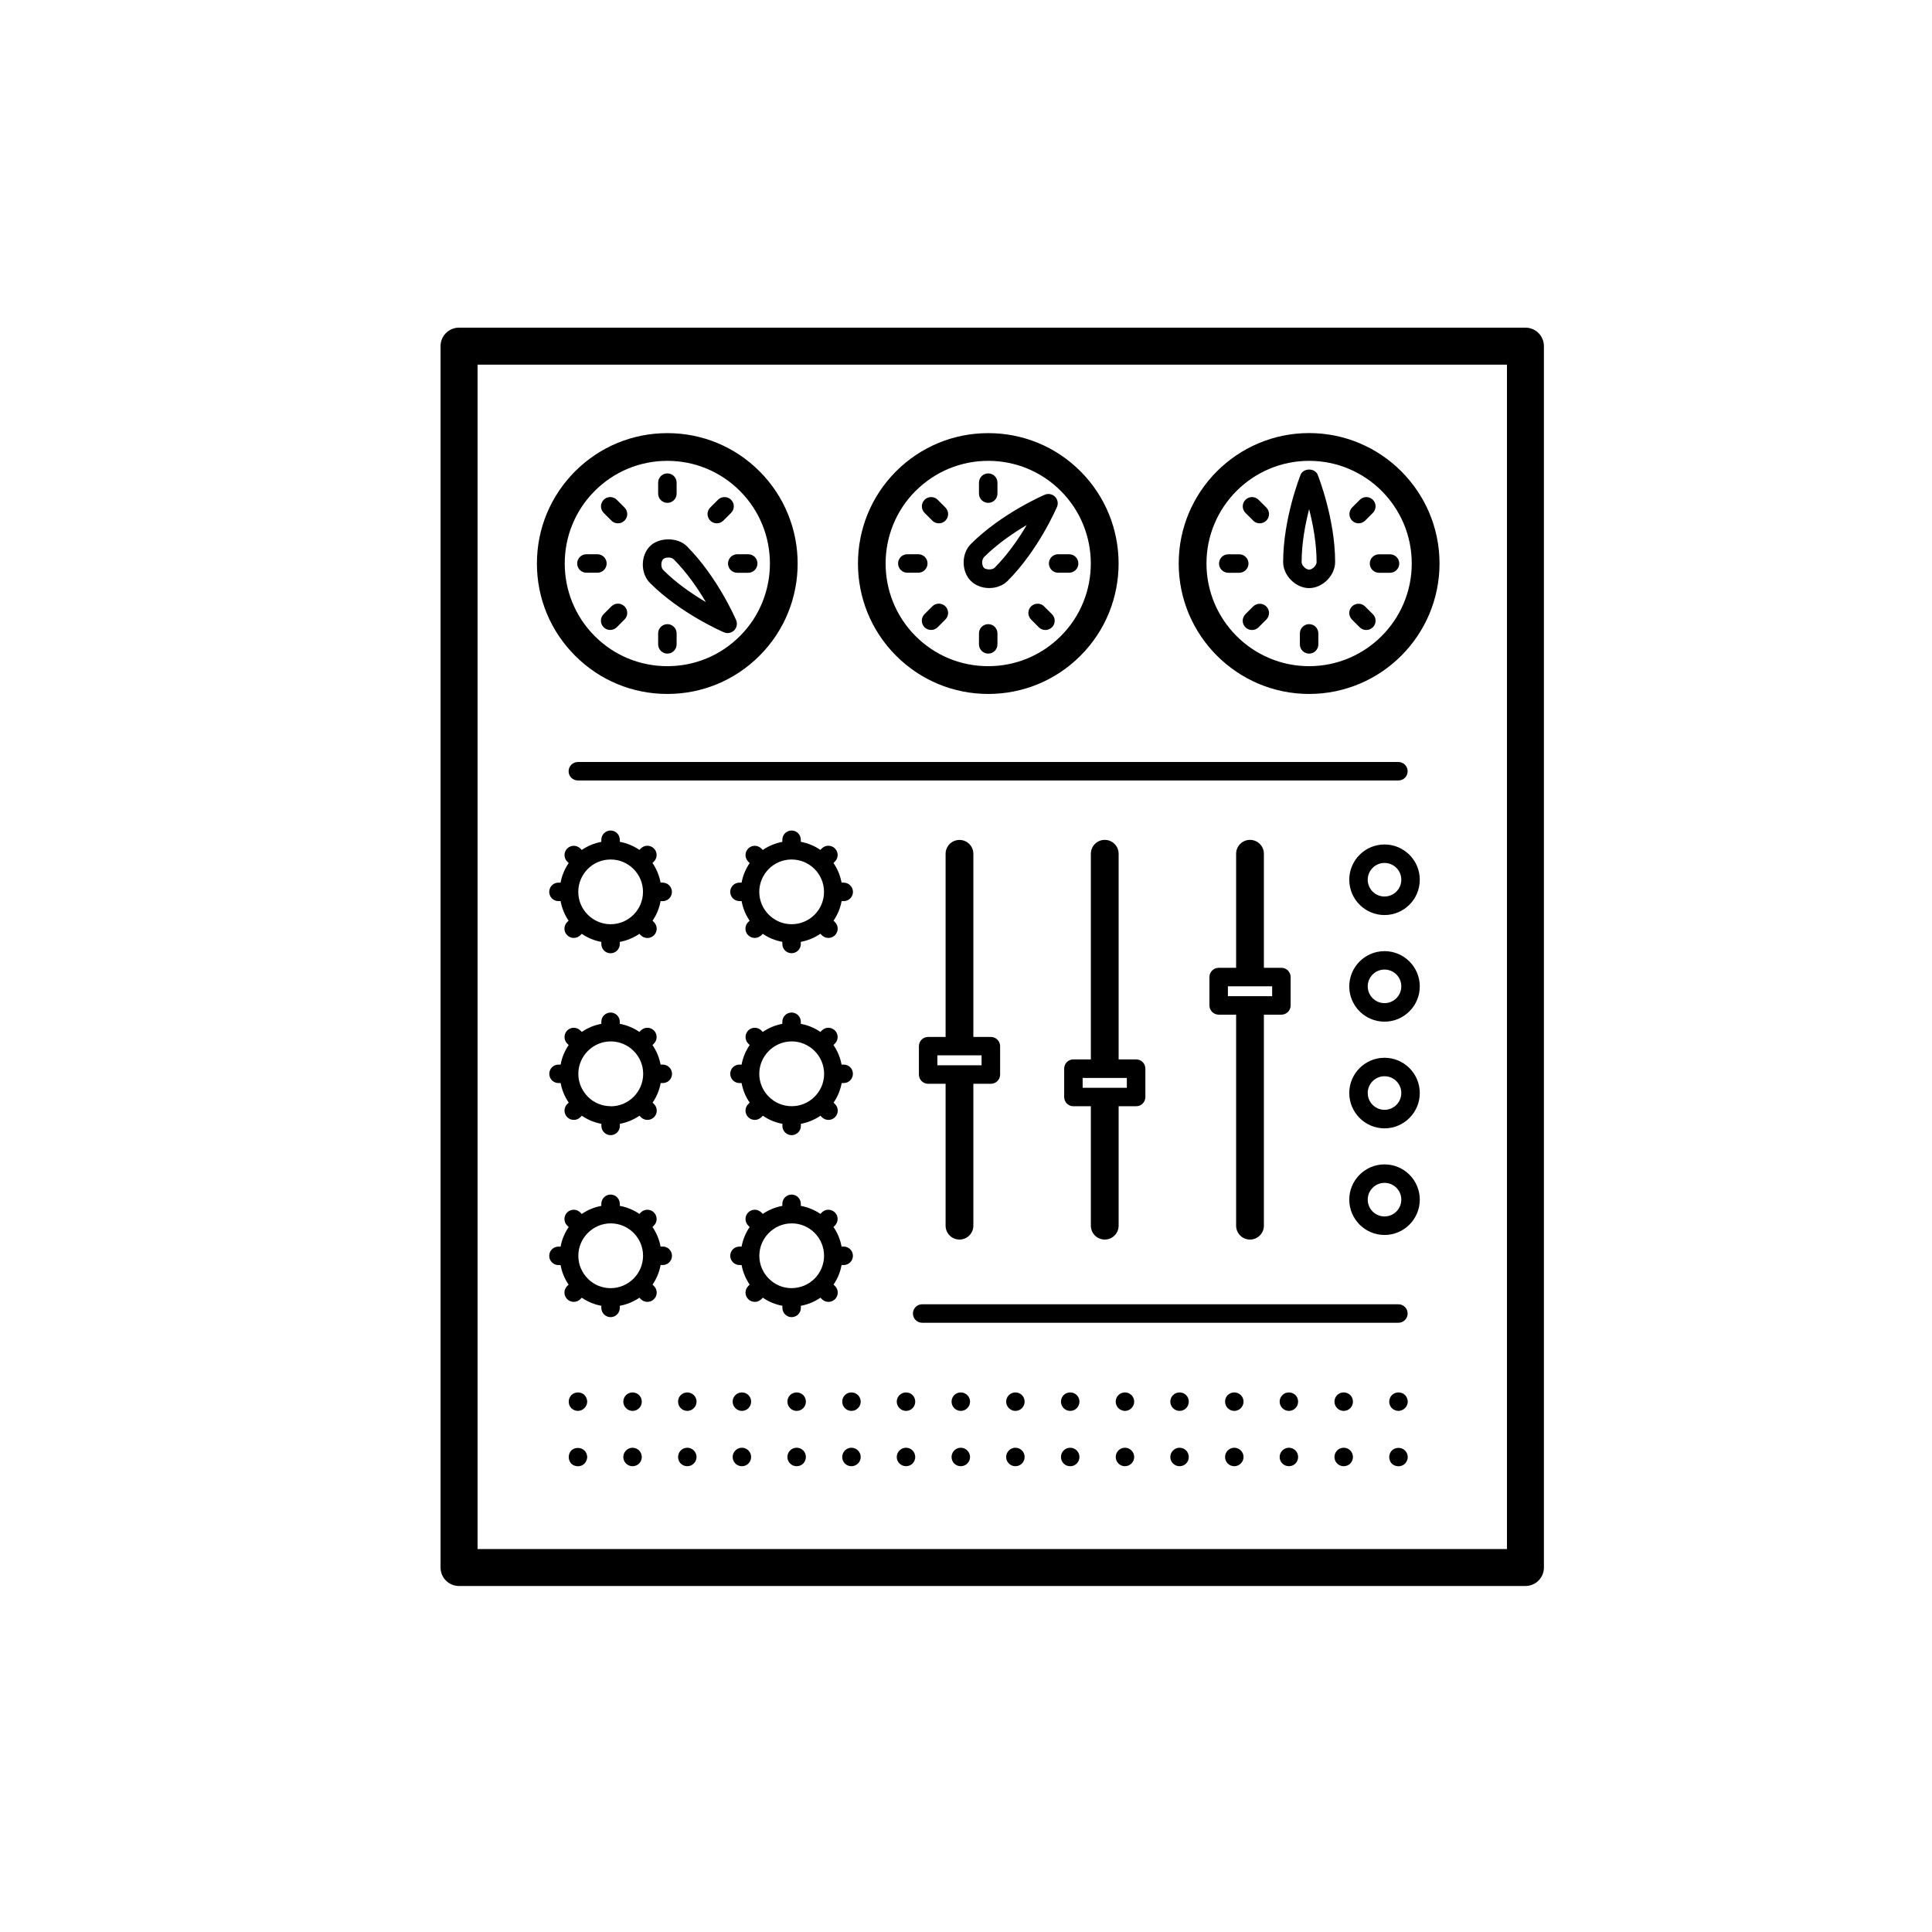<?xml version="1.0" encoding="utf-8"?>
<!-- Generated by IcoMoon.io -->
<!DOCTYPE svg PUBLIC "-//W3C//DTD SVG 1.1//EN" "http://www.w3.org/Graphics/SVG/1.1/DTD/svg11.dtd">
<svg version="1.1" xmlns="http://www.w3.org/2000/svg" xmlns:xlink="http://www.w3.org/1999/xlink" width="32" height="32" viewBox="0 0 32 32">
<g>
</g>
	<path d="M25.266 5.427h-17.663c-0.17 0-0.306 0.137-0.306 0.306v20.23c0 0.17 0.137 0.306 0.306 0.306h17.663c0.17 0 0.306-0.137 0.306-0.306v-20.23c0-0.17-0.137-0.306-0.306-0.306zM24.96 25.657h-17.050v-19.617h17.050v19.617zM21.683 11.494c1.191 0 2.16-0.969 2.16-2.161 0-1.191-0.969-2.16-2.16-2.16-1.191 0-2.16 0.969-2.16 2.16 0 1.191 0.969 2.161 2.16 2.161zM21.683 7.633c0.938 0 1.7 0.762 1.7 1.7s-0.763 1.701-1.7 1.701-1.7-0.763-1.7-1.701 0.763-1.7 1.7-1.7zM21.683 9.741c0.222 0 0.431-0.209 0.431-0.431 0-0.715-0.277-1.415-0.288-1.445-0.047-0.117-0.238-0.117-0.285 0-0.011 0.030-0.288 0.729-0.288 1.445-0.001 0.222 0.209 0.431 0.43 0.431zM21.683 8.433c0.063 0.246 0.124 0.563 0.124 0.878 0 0.054-0.070 0.124-0.124 0.124s-0.124-0.070-0.124-0.124c0-0.314 0.061-0.631 0.124-0.878zM22.688 9.334c0 0.084 0.069 0.153 0.153 0.153h0.182c0.085 0 0.153-0.069 0.153-0.153 0-0.085-0.069-0.153-0.153-0.153h-0.182c-0.084 0-0.153 0.068-0.153 0.153zM20.679 9.334c0-0.085-0.069-0.153-0.153-0.153h-0.182c-0.085 0-0.153 0.068-0.153 0.153 0 0.084 0.069 0.153 0.153 0.153h0.182c0.084-0 0.153-0.069 0.153-0.153zM22.61 10.045c-0.060-0.060-0.157-0.060-0.217 0-0.060 0.060-0.060 0.157 0 0.217l0.128 0.128c0.030 0.030 0.069 0.045 0.109 0.045 0.039 0 0.078-0.015 0.109-0.045 0.060-0.060 0.060-0.157 0-0.217l-0.129-0.128zM20.756 8.623c0.030 0.030 0.070 0.045 0.109 0.045s0.078-0.015 0.109-0.045c0.060-0.060 0.060-0.157 0-0.217l-0.128-0.128c-0.060-0.060-0.157-0.060-0.217 0-0.060 0.060-0.060 0.157 0 0.217l0.128 0.128zM21.683 10.338c-0.085 0-0.153 0.069-0.153 0.153v0.182c0 0.085 0.069 0.153 0.153 0.153s0.153-0.068 0.153-0.153v-0.182c0-0.084-0.068-0.153-0.153-0.153zM20.756 10.045l-0.128 0.128c-0.060 0.060-0.060 0.157 0 0.217 0.030 0.030 0.069 0.045 0.109 0.045s0.078-0.015 0.109-0.045l0.128-0.128c0.060-0.060 0.060-0.157 0-0.217-0.060-0.060-0.157-0.060-0.217 0zM22.502 8.668c0.039 0 0.078-0.015 0.109-0.045l0.128-0.128c0.060-0.060 0.060-0.157 0-0.217-0.059-0.060-0.157-0.060-0.216 0l-0.128 0.128c-0.059 0.060-0.059 0.157 0 0.217 0.030 0.030 0.069 0.045 0.108 0.045zM16.368 11.494c0.577 0 1.12-0.225 1.528-0.633 0.842-0.842 0.842-2.212 0-3.055-0.408-0.408-0.951-0.632-1.527-0.632s-1.119 0.225-1.527 0.632c-0.842 0.842-0.842 2.213 0 3.055 0.408 0.408 0.951 0.633 1.527 0.633zM15.166 8.131c0.322-0.321 0.749-0.498 1.202-0.498 0.454 0 0.881 0.177 1.202 0.498 0.663 0.663 0.663 1.742 0 2.405-0.322 0.321-0.748 0.498-1.203 0.498-0.454 0-0.881-0.177-1.202-0.498-0.662-0.663-0.662-1.742 0-2.405zM16.385 9.74c0.118 0 0.23-0.043 0.304-0.118 0.506-0.506 0.805-1.196 0.818-1.226 0.025-0.057 0.012-0.124-0.033-0.169-0.044-0.044-0.111-0.057-0.169-0.033-0.030 0.013-0.72 0.312-1.226 0.818-0.075 0.075-0.118 0.186-0.118 0.304 0 0.119 0.043 0.229 0.118 0.305 0.076 0.076 0.187 0.119 0.305 0.119zM16.297 9.229c0.222-0.222 0.49-0.404 0.709-0.533-0.129 0.219-0.311 0.486-0.533 0.709-0.035 0.035-0.141 0.035-0.176-0-0.017-0.017-0.029-0.052-0.029-0.088 0-0.036 0.012-0.070 0.029-0.087zM17.295 10.044c-0.060-0.060-0.157-0.060-0.217 0-0.060 0.060-0.060 0.157 0 0.217l0.128 0.129c0.030 0.030 0.070 0.045 0.109 0.045s0.078-0.015 0.109-0.045c0.060-0.060 0.060-0.157 0-0.217l-0.129-0.128zM15.441 8.623c0.030 0.030 0.069 0.045 0.109 0.045s0.079-0.015 0.109-0.045c0.060-0.060 0.060-0.157 0-0.217l-0.128-0.128c-0.060-0.060-0.157-0.060-0.217 0-0.060 0.060-0.060 0.157 0 0.217l0.128 0.128zM16.368 10.338c-0.085 0-0.153 0.068-0.153 0.153v0.182c0 0.084 0.069 0.153 0.153 0.153s0.153-0.069 0.153-0.153v-0.182c0-0.085-0.068-0.153-0.153-0.153zM16.368 8.329c0.085 0 0.153-0.069 0.153-0.153v-0.182c0-0.085-0.069-0.153-0.153-0.153h-0c-0.085 0-0.153 0.069-0.153 0.153v0.182c0 0.085 0.069 0.153 0.153 0.153zM15.441 10.044l-0.128 0.128c-0.060 0.060-0.060 0.157 0 0.217 0.030 0.030 0.069 0.045 0.109 0.045 0.039 0 0.078-0.015 0.109-0.045l0.128-0.129c0.060-0.060 0.060-0.157 0-0.217-0.060-0.060-0.157-0.060-0.217 0zM15.363 9.333c0-0.085-0.068-0.153-0.153-0.153h-0.182c-0.084 0-0.153 0.068-0.153 0.153 0 0.084 0.069 0.153 0.153 0.153h0.182c0.085-0 0.153-0.069 0.153-0.153zM17.373 9.333c0 0.084 0.069 0.153 0.153 0.153h0.182c0.084 0 0.153-0.069 0.153-0.153 0-0.085-0.069-0.153-0.153-0.153h-0.182c-0.085 0-0.153 0.068-0.153 0.153zM11.053 11.494c0.577 0 1.119-0.225 1.527-0.633 0.842-0.842 0.842-2.212 0-3.055-0.408-0.408-0.95-0.632-1.527-0.632-0.577 0-1.119 0.225-1.527 0.632-0.408 0.409-0.633 0.951-0.633 1.528 0 0.577 0.225 1.119 0.633 1.527 0.408 0.408 0.95 0.633 1.527 0.633zM9.851 8.131c0.321-0.321 0.749-0.498 1.202-0.498 0.454 0 0.881 0.177 1.202 0.498 0.663 0.663 0.663 1.742 0 2.405-0.321 0.321-0.749 0.498-1.202 0.498-0.454 0-0.881-0.177-1.202-0.498-0.663-0.663-0.663-1.742-0-2.405zM11.991 10.473c0.019 0.008 0.040 0.013 0.060 0.013 0.040 0 0.079-0.016 0.109-0.045 0.044-0.044 0.057-0.112 0.033-0.169-0.013-0.030-0.312-0.72-0.818-1.226-0.15-0.15-0.458-0.15-0.609 0-0.075 0.075-0.119 0.186-0.119 0.305 0 0.118 0.043 0.229 0.119 0.305 0.505 0.505 1.196 0.805 1.225 0.817zM10.982 9.263c0.018-0.018 0.052-0.029 0.088-0.029s0.070 0.011 0.088 0.029c0.222 0.222 0.404 0.49 0.533 0.709-0.218-0.129-0.486-0.31-0.708-0.533-0.018-0.018-0.029-0.052-0.029-0.088 0-0.036 0.011-0.071 0.029-0.088zM10.126 10.044l-0.128 0.128c-0.060 0.060-0.060 0.157 0 0.217 0.030 0.030 0.069 0.045 0.109 0.045s0.078-0.015 0.109-0.045l0.128-0.129c0.060-0.060 0.060-0.157 0-0.217-0.060-0.060-0.157-0.060-0.217 0zM11.872 8.668c0.039 0 0.078-0.015 0.109-0.045l0.128-0.128c0.060-0.060 0.060-0.157 0-0.217-0.060-0.060-0.157-0.060-0.217 0l-0.128 0.128c-0.060 0.060-0.060 0.157 0 0.217 0.030 0.030 0.069 0.045 0.108 0.045zM10.048 9.333c0-0.084-0.069-0.153-0.153-0.153h-0.182c-0.085 0-0.153 0.069-0.153 0.153 0 0.085 0.069 0.153 0.153 0.153h0.182c0.085-0 0.153-0.068 0.153-0.153zM12.058 9.334c0 0.084 0.069 0.153 0.153 0.153h0.182c0.085-0 0.153-0.069 0.153-0.154 0-0.084-0.069-0.153-0.153-0.153h-0.182c-0.084 0-0.153 0.069-0.153 0.154zM10.126 8.623c0.030 0.030 0.069 0.045 0.109 0.045s0.078-0.015 0.109-0.045c0.060-0.060 0.060-0.157 0-0.217l-0.128-0.128c-0.060-0.060-0.157-0.060-0.217 0-0.060 0.060-0.060 0.157 0 0.217l0.128 0.128zM11.054 8.329c0.085 0 0.153-0.069 0.153-0.153v-0.182c0-0.085-0.069-0.153-0.153-0.153s-0.153 0.068-0.153 0.153v0.182c0 0.084 0.069 0.153 0.153 0.153zM11.054 10.338c-0.085 0-0.153 0.069-0.153 0.153v0.182c0 0.084 0.069 0.153 0.153 0.153s0.153-0.069 0.153-0.153v-0.182c-0-0.085-0.069-0.153-0.153-0.153zM20.704 20.531c0.127 0 0.23-0.103 0.23-0.23v-3.495h0.29c0.085 0 0.153-0.069 0.153-0.153v-0.47c0-0.085-0.068-0.153-0.153-0.153h-0.29v-1.889c0-0.127-0.103-0.23-0.23-0.23s-0.23 0.103-0.23 0.23v1.889h-0.289c-0.085 0-0.153 0.069-0.153 0.153v0.47c0 0.084 0.069 0.153 0.153 0.153h0.289v3.495c0 0.127 0.103 0.23 0.23 0.23zM20.338 16.336h0.733v0.164h-0.733v-0.164zM18.298 20.531c0.127 0 0.23-0.103 0.23-0.23l-0-1.978h0.29c0.085 0 0.153-0.068 0.153-0.153v-0.47c0-0.085-0.068-0.153-0.153-0.153h-0.29v-3.406c0-0.127-0.103-0.23-0.23-0.23s-0.23 0.103-0.23 0.23v3.406h-0.289c-0.085 0-0.153 0.068-0.153 0.153v0.47c0 0.085 0.068 0.153 0.153 0.153h0.289v1.978c0 0.127 0.103 0.23 0.23 0.23zM17.932 17.854h0.732v0.163h-0.732v-0.163zM15.892 20.531c0.127 0 0.23-0.103 0.23-0.23v-2.35h0.29c0.085 0 0.153-0.069 0.153-0.153l0-0.47c0-0.085-0.069-0.153-0.153-0.153h-0.29v-3.033c0-0.127-0.103-0.23-0.23-0.23s-0.23 0.103-0.23 0.23v3.033h-0.289c-0.085 0-0.153 0.069-0.153 0.153v0.47c0 0.084 0.068 0.153 0.153 0.153h0.289v2.35c-0 0.127 0.103 0.23 0.23 0.23zM15.526 17.48h0.732v0.164h-0.732v-0.164zM13.974 14.618h-0.035c-0.022-0.118-0.068-0.228-0.134-0.324l0.024-0.024c0.060-0.060 0.060-0.157 0-0.217s-0.157-0.060-0.217 0l-0.024 0.024c-0.096-0.066-0.205-0.112-0.324-0.134l0-0.034c0-0.085-0.068-0.153-0.153-0.153-0.084 0-0.153 0.069-0.153 0.153v0.035c-0.118 0.022-0.228 0.068-0.324 0.134l-0.024-0.024c-0.060-0.060-0.157-0.060-0.217 0s-0.060 0.157 0 0.217l0.024 0.024c-0.066 0.096-0.112 0.205-0.134 0.324h-0.035c-0.085 0-0.153 0.069-0.153 0.153 0 0.085 0.069 0.153 0.153 0.153h0.035c0.022 0.118 0.067 0.228 0.133 0.324l-0.024 0.024c-0.060 0.060-0.060 0.157 0 0.217 0.030 0.030 0.069 0.045 0.109 0.045 0.039 0 0.078-0.015 0.109-0.044l0.024-0.024c0.096 0.066 0.205 0.111 0.324 0.133v0.035c0 0.085 0.069 0.153 0.153 0.153 0.085 0 0.153-0.068 0.153-0.153v-0.035c0.119-0.022 0.228-0.068 0.324-0.134l0.024 0.024c0.030 0.030 0.070 0.045 0.109 0.045 0.040 0 0.078-0.015 0.109-0.045 0.060-0.060 0.060-0.157 0-0.217l-0.024-0.024c0.066-0.096 0.112-0.205 0.134-0.324h0.035c0.085 0 0.153-0.068 0.153-0.153-0.001-0.084-0.070-0.153-0.155-0.153zM13.112 15.308c-0.147 0-0.281-0.060-0.378-0.157 0 0-0-0-0-0.001s-0-0-0.001-0c-0.097-0.097-0.157-0.231-0.157-0.378 0-0.147 0.060-0.281 0.156-0.378 0-0 0.001-0 0.001-0.001s0-0.001 0.001-0.001c0.097-0.097 0.23-0.156 0.378-0.156s0.281 0.060 0.378 0.156c0 0 0 0.001 0.001 0.001s0.001 0 0.001 0.001c0.097 0.097 0.156 0.23 0.156 0.378 0.001 0.296-0.24 0.536-0.536 0.536zM10.976 14.618h-0.035c-0.022-0.118-0.068-0.228-0.134-0.324l0.024-0.024c0.060-0.060 0.060-0.157 0-0.217s-0.157-0.060-0.217 0l-0.024 0.024c-0.096-0.066-0.205-0.112-0.324-0.134v-0.034c0-0.085-0.069-0.153-0.153-0.153s-0.153 0.069-0.153 0.153v0.035c-0.119 0.022-0.228 0.068-0.324 0.134l-0.024-0.024c-0.060-0.060-0.157-0.060-0.217 0s-0.060 0.157 0 0.217l0.024 0.024c-0.066 0.096-0.112 0.205-0.134 0.324h-0.035c-0.085 0-0.153 0.069-0.153 0.153 0 0.085 0.068 0.153 0.153 0.153h0.035c0.022 0.118 0.067 0.228 0.133 0.324l-0.024 0.024c-0.060 0.060-0.060 0.157 0 0.217 0.030 0.030 0.069 0.045 0.109 0.045s0.078-0.015 0.109-0.044l0.024-0.024c0.096 0.066 0.205 0.112 0.324 0.134v0.035c0 0.085 0.069 0.153 0.153 0.153s0.153-0.068 0.153-0.153v-0.035c0.118-0.022 0.228-0.068 0.324-0.134l0.024 0.024c0.030 0.030 0.069 0.045 0.109 0.045s0.078-0.015 0.109-0.045c0.060-0.060 0.060-0.157 0-0.217l-0.024-0.024c0.066-0.096 0.112-0.205 0.133-0.324h0.035c0.085 0 0.153-0.068 0.153-0.153 0-0.085-0.069-0.154-0.153-0.154zM10.114 15.308c-0.147 0-0.281-0.060-0.378-0.157 0 0-0-0-0-0-0-0-0.001-0-0.001-0.001-0.097-0.097-0.157-0.231-0.157-0.378 0-0.147 0.060-0.281 0.156-0.378 0-0 0.001-0 0.001-0.001s0-0.001 0.001-0.001c0.097-0.097 0.23-0.156 0.378-0.156s0.281 0.060 0.378 0.156c0 0 0 0.001 0.001 0.001s0.001 0 0.001 0.001c0.096 0.097 0.156 0.23 0.156 0.378v0c0 0 0 0 0 0 0 0.296-0.24 0.536-0.536 0.536zM13.974 17.939c0.085 0 0.153-0.069 0.153-0.153 0-0.085-0.068-0.153-0.153-0.153h-0.035c-0.022-0.119-0.068-0.228-0.134-0.324l0.024-0.024c0.060-0.060 0.060-0.157 0-0.217s-0.157-0.060-0.217 0l-0.024 0.024c-0.096-0.066-0.205-0.112-0.324-0.134v-0.034c0-0.085-0.068-0.153-0.153-0.153-0.084 0-0.153 0.068-0.153 0.153v0.034c-0.118 0.022-0.228 0.068-0.324 0.134l-0.024-0.024c-0.060-0.060-0.157-0.060-0.217 0-0.059 0.060-0.059 0.157 0 0.217l0.024 0.024c-0.066 0.096-0.112 0.205-0.134 0.324h-0.035c-0.085 0-0.153 0.068-0.153 0.153 0 0.084 0.069 0.153 0.153 0.153h0.035c0.022 0.118 0.068 0.228 0.134 0.324l-0.024 0.024c-0.060 0.060-0.060 0.157 0 0.217 0.030 0.030 0.069 0.045 0.109 0.045 0.039 0 0.078-0.015 0.109-0.045l0.024-0.024c0.096 0.066 0.205 0.112 0.324 0.134v0.035c0 0.084 0.069 0.153 0.153 0.153 0.085 0 0.153-0.069 0.153-0.153v-0.035c0.118-0.022 0.228-0.068 0.324-0.134l0.024 0.024c0.030 0.030 0.070 0.045 0.109 0.045 0.040 0 0.078-0.015 0.109-0.045 0.060-0.060 0.060-0.157 0-0.217l-0.024-0.024c0.066-0.096 0.112-0.206 0.134-0.324h0.034zM13.112 18.322c-0.147 0-0.281-0.060-0.378-0.157 0-0-0-0-0-0.001s-0-0-0.001-0c-0.097-0.097-0.157-0.231-0.157-0.378s0.060-0.281 0.157-0.378c0-0 0.001-0 0.001-0.001s0-0.001 0.001-0.001c0.097-0.097 0.231-0.157 0.378-0.157s0.281 0.060 0.378 0.157c0 0 0 0.001 0.001 0.001s0.001 0 0.001 0.001c0.097 0.097 0.157 0.231 0.157 0.378 0 0.296-0.241 0.536-0.536 0.536zM10.976 17.633h-0.035c-0.022-0.119-0.068-0.228-0.134-0.324l0.024-0.024c0.060-0.060 0.060-0.157 0-0.217s-0.157-0.060-0.217 0l-0.024 0.024c-0.096-0.066-0.205-0.112-0.324-0.134v-0.034c0-0.085-0.069-0.153-0.153-0.153s-0.153 0.068-0.153 0.153v0.034c-0.119 0.022-0.228 0.068-0.324 0.134l-0.024-0.024c-0.060-0.060-0.157-0.060-0.217 0s-0.060 0.157 0 0.217l0.024 0.024c-0.066 0.096-0.112 0.205-0.133 0.324h-0.035c-0.085 0-0.153 0.068-0.153 0.153 0 0.084 0.068 0.153 0.153 0.153h0.035c0.022 0.118 0.068 0.228 0.134 0.324l-0.025 0.024c-0.060 0.060-0.060 0.157 0 0.217 0.030 0.030 0.069 0.045 0.109 0.045s0.078-0.015 0.109-0.045l0.024-0.024c0.096 0.066 0.205 0.112 0.324 0.134v0.035c0 0.084 0.069 0.153 0.153 0.153s0.153-0.069 0.153-0.153v-0.035c0.118-0.022 0.228-0.068 0.324-0.134l0.024 0.024c0.030 0.030 0.069 0.045 0.109 0.045s0.078-0.015 0.109-0.045c0.060-0.060 0.060-0.157 0-0.217l-0.024-0.024c0.066-0.096 0.112-0.205 0.134-0.324h0.035c0.085 0 0.153-0.069 0.153-0.153-0.001-0.085-0.070-0.153-0.154-0.153zM10.114 18.322c-0.147 0-0.281-0.060-0.378-0.157 0-0-0-0-0-0.001s-0-0-0-0c-0.097-0.097-0.157-0.231-0.157-0.378s0.060-0.281 0.157-0.378c0-0 0.001-0 0.001-0.001s0-0.001 0.001-0.001c0.097-0.097 0.231-0.157 0.378-0.157s0.281 0.060 0.378 0.157c0 0 0 0.001 0.001 0.001s0.001 0 0.001 0.001c0.097 0.097 0.157 0.23 0.157 0.378 0 0 0 0 0 0.001s0 0 0 0.001c-0.001 0.295-0.241 0.536-0.537 0.536zM13.806 21.277c0.066-0.096 0.112-0.205 0.133-0.324h0.035c0.085 0 0.153-0.069 0.153-0.153 0-0.085-0.068-0.153-0.153-0.153h-0.035c-0.022-0.119-0.068-0.229-0.134-0.324l0.024-0.024c0.060-0.060 0.060-0.157 0-0.217s-0.157-0.060-0.217 0l-0.024 0.024c-0.096-0.066-0.205-0.111-0.324-0.133v-0.034c0-0.085-0.068-0.153-0.153-0.153-0.084 0-0.153 0.068-0.153 0.153v0.034c-0.118 0.022-0.228 0.068-0.324 0.133l-0.024-0.024c-0.060-0.060-0.157-0.060-0.217 0s-0.060 0.157 0 0.217l0.024 0.024c-0.066 0.096-0.112 0.206-0.134 0.324h-0.035c-0.085 0-0.153 0.068-0.153 0.153 0 0.084 0.069 0.153 0.153 0.153h0.035c0.022 0.118 0.068 0.228 0.134 0.324l-0.024 0.024c-0.060 0.060-0.060 0.157 0 0.217 0.030 0.030 0.069 0.045 0.109 0.045 0.039 0 0.078-0.015 0.109-0.045l0.024-0.024c0.096 0.066 0.205 0.112 0.324 0.134v0.035c0 0.084 0.069 0.153 0.153 0.153 0.085 0 0.153-0.069 0.153-0.153l-0-0.035c0.118-0.022 0.228-0.068 0.324-0.134l0.024 0.024c0.030 0.030 0.070 0.045 0.109 0.045 0.040 0 0.078-0.015 0.109-0.045 0.060-0.060 0.060-0.157 0-0.217l-0.024-0.024zM13.114 21.336c-0 0-0.001-0-0.001-0s-0.001 0-0.001 0c-0.147-0-0.281-0.060-0.377-0.157 0-0-0-0-0-0.001s-0-0-0.001-0c-0.097-0.097-0.157-0.231-0.157-0.378s0.060-0.281 0.157-0.378c0-0 0.001-0 0.001-0.001s0-0.001 0.001-0.001c0.097-0.097 0.231-0.157 0.378-0.157 0.148 0 0.281 0.060 0.378 0.157v0c0 0 0 0 0 0 0.097 0.097 0.157 0.231 0.157 0.379-0 0.295-0.24 0.536-0.535 0.536zM10.976 20.647h-0.035c-0.022-0.119-0.068-0.228-0.134-0.324l0.024-0.024c0.060-0.060 0.060-0.157 0-0.217s-0.157-0.060-0.217 0l-0.024 0.024c-0.096-0.066-0.205-0.111-0.324-0.133v-0.034c0-0.085-0.069-0.153-0.153-0.153s-0.153 0.068-0.153 0.153v0.034c-0.118 0.022-0.228 0.068-0.324 0.134l-0.025-0.025c-0.060-0.060-0.157-0.060-0.217 0s-0.060 0.157 0 0.217l0.025 0.025c-0.066 0.096-0.112 0.205-0.134 0.324h-0.035c-0.085 0-0.153 0.068-0.153 0.153 0 0.084 0.068 0.153 0.153 0.153h0.035c0.022 0.118 0.067 0.228 0.133 0.323l-0.024 0.024c-0.060 0.060-0.060 0.157 0 0.217 0.030 0.030 0.069 0.045 0.109 0.045s0.078-0.015 0.109-0.045l0.024-0.024c0.096 0.066 0.205 0.112 0.324 0.134v0.035c0 0.084 0.069 0.153 0.153 0.153s0.153-0.069 0.153-0.153l-0-0.035c0.118-0.022 0.228-0.068 0.324-0.134l0.024 0.024c0.030 0.030 0.069 0.045 0.109 0.045s0.078-0.015 0.109-0.045c0.060-0.060 0.060-0.157 0-0.217l-0.024-0.024c0.066-0.096 0.112-0.205 0.134-0.324h0.035c0.085 0 0.153-0.069 0.153-0.153-0-0.085-0.069-0.154-0.154-0.154zM10.115 21.336c-0 0-0.001-0-0.001-0s-0.001 0-0.001 0c-0.147-0-0.281-0.060-0.377-0.157 0-0-0-0-0-0.001s-0-0-0-0c-0.097-0.097-0.157-0.231-0.157-0.378s0.060-0.281 0.157-0.378c0-0 0.001-0 0.001-0.001s0-0.001 0.001-0.001c0.097-0.097 0.231-0.157 0.378-0.157 0.148 0 0.281 0.060 0.378 0.157v0l0 0c0.097 0.097 0.157 0.231 0.157 0.378 0 0 0 0 0 0.001s0 0 0 0.001c-0.001 0.295-0.241 0.535-0.536 0.536zM22.932 13.987c-0.322 0-0.584 0.262-0.584 0.584 0 0.323 0.262 0.585 0.584 0.585s0.584-0.262 0.584-0.585c0-0.322-0.262-0.584-0.584-0.584zM22.932 14.849c-0.153 0-0.278-0.124-0.278-0.278 0-0.153 0.124-0.278 0.278-0.278s0.278 0.125 0.278 0.278c0 0.154-0.125 0.278-0.278 0.278zM22.932 15.754c-0.322 0-0.584 0.262-0.584 0.584 0 0.323 0.262 0.584 0.584 0.584s0.584-0.262 0.584-0.584c0-0.323-0.262-0.584-0.584-0.584zM22.932 16.615c-0.153 0-0.278-0.124-0.278-0.278 0-0.153 0.124-0.278 0.278-0.278s0.278 0.125 0.278 0.278c0 0.154-0.125 0.278-0.278 0.278zM22.932 17.52c-0.322 0-0.584 0.262-0.584 0.584s0.262 0.585 0.584 0.585 0.584-0.262 0.584-0.585-0.262-0.584-0.584-0.584zM22.932 18.382c-0.153 0-0.278-0.124-0.278-0.278s0.124-0.278 0.278-0.278 0.278 0.124 0.278 0.278-0.125 0.278-0.278 0.278zM22.932 19.286c-0.322 0-0.584 0.262-0.584 0.584s0.262 0.585 0.584 0.585 0.584-0.262 0.584-0.585-0.262-0.584-0.584-0.584zM22.932 20.148c-0.153 0-0.278-0.124-0.278-0.278s0.124-0.278 0.278-0.278 0.278 0.124 0.278 0.278-0.125 0.278-0.278 0.278zM23.315 12.774c0-0.084-0.069-0.153-0.153-0.153l-13.591 0c-0.084 0-0.153 0.069-0.153 0.153 0 0.085 0.069 0.153 0.153 0.153h13.591c0.085-0 0.153-0.068 0.153-0.153zM9.462 23.109c-0.027 0.028-0.042 0.067-0.042 0.107 0 0.040 0.015 0.080 0.042 0.107 0.031 0.028 0.068 0.046 0.108 0.046 0.043 0 0.083-0.019 0.11-0.046 0.028-0.028 0.046-0.068 0.046-0.107 0-0.043-0.018-0.080-0.046-0.111-0.055-0.055-0.157-0.058-0.218 0.003zM10.477 23.063c-0.083 0-0.153 0.067-0.153 0.153 0 0.083 0.070 0.153 0.153 0.153 0.086 0 0.153-0.070 0.153-0.153 0-0.086-0.068-0.153-0.153-0.153zM13.195 23.063c-0.086 0-0.153 0.067-0.153 0.153 0 0.083 0.068 0.153 0.153 0.153 0.086 0 0.153-0.070 0.153-0.153 0-0.086-0.067-0.153-0.153-0.153zM12.288 23.063c-0.083 0-0.153 0.067-0.153 0.153 0 0.083 0.070 0.153 0.153 0.153 0.086 0 0.153-0.070 0.153-0.153 0-0.086-0.068-0.153-0.153-0.153zM11.384 23.063c-0.086 0-0.153 0.067-0.153 0.153 0 0.083 0.067 0.153 0.153 0.153 0.083 0 0.153-0.070 0.153-0.153 0-0.086-0.070-0.153-0.153-0.153zM16.818 23.063c-0.083 0-0.153 0.067-0.153 0.153 0 0.083 0.070 0.153 0.153 0.153 0.086 0 0.153-0.070 0.153-0.153 0-0.086-0.067-0.153-0.153-0.153zM15.006 23.063c-0.082 0-0.153 0.067-0.153 0.153 0 0.083 0.071 0.153 0.153 0.153 0.086 0 0.153-0.070 0.153-0.153 0-0.086-0.066-0.153-0.153-0.153zM19.537 23.063c-0.083 0-0.153 0.067-0.153 0.153 0 0.083 0.070 0.153 0.153 0.153 0.086 0 0.153-0.070 0.153-0.153-0-0.086-0.067-0.153-0.153-0.153zM21.348 23.063c-0.083 0-0.153 0.067-0.153 0.153 0 0.083 0.070 0.153 0.153 0.153 0.086 0 0.153-0.070 0.153-0.153 0-0.086-0.067-0.153-0.153-0.153zM17.726 23.063c-0.086 0-0.153 0.067-0.153 0.153 0 0.083 0.067 0.153 0.153 0.153 0.086 0 0.153-0.070 0.153-0.153 0-0.086-0.068-0.153-0.153-0.153zM15.914 23.063c-0.086 0-0.153 0.067-0.153 0.153 0 0.083 0.067 0.153 0.153 0.153 0.083 0 0.153-0.070 0.153-0.153 0-0.086-0.071-0.153-0.153-0.153zM20.444 23.063c-0.086 0-0.153 0.067-0.153 0.153 0 0.083 0.068 0.153 0.153 0.153 0.083 0 0.153-0.070 0.153-0.153 0-0.086-0.070-0.153-0.153-0.153zM14.103 23.063c-0.086 0-0.153 0.067-0.153 0.153 0 0.083 0.067 0.153 0.153 0.153 0.083 0 0.153-0.070 0.153-0.153 0-0.086-0.070-0.153-0.153-0.153zM22.256 23.063c-0.086 0-0.153 0.067-0.153 0.153 0 0.083 0.068 0.153 0.153 0.153 0.086 0 0.153-0.070 0.153-0.153 0-0.086-0.067-0.153-0.153-0.153zM18.633 23.063c-0.086 0-0.153 0.067-0.153 0.153 0 0.083 0.068 0.153 0.153 0.153 0.083 0 0.153-0.070 0.153-0.153 0-0.086-0.070-0.153-0.153-0.153zM23.053 23.109c-0.028 0.028-0.043 0.067-0.043 0.107 0 0.040 0.015 0.080 0.043 0.107 0.031 0.028 0.068 0.046 0.11 0.046 0.040 0 0.080-0.019 0.108-0.046s0.046-0.068 0.046-0.107c0-0.043-0.018-0.080-0.046-0.111-0.059-0.055-0.154-0.058-0.218 0.003zM9.462 24.025c-0.027 0.028-0.042 0.068-0.042 0.108 0 0.040 0.015 0.080 0.042 0.11 0.031 0.028 0.071 0.043 0.108 0.043 0.043 0 0.083-0.016 0.11-0.043 0.028-0.031 0.046-0.070 0.046-0.11 0-0.040-0.018-0.080-0.046-0.108-0.055-0.055-0.16-0.058-0.218 0zM14.103 23.979c-0.086 0-0.153 0.070-0.153 0.153 0 0.086 0.067 0.153 0.153 0.153 0.083 0 0.153-0.068 0.153-0.153 0-0.083-0.070-0.153-0.153-0.153zM20.444 23.979c-0.086 0-0.153 0.070-0.153 0.153 0 0.086 0.068 0.153 0.153 0.153 0.083 0 0.153-0.068 0.153-0.153 0-0.083-0.070-0.153-0.153-0.153zM10.477 23.979c-0.083 0-0.153 0.070-0.153 0.153 0 0.086 0.070 0.153 0.153 0.153 0.086 0 0.153-0.068 0.153-0.153 0-0.083-0.068-0.153-0.153-0.153zM22.256 23.979c-0.086 0-0.153 0.070-0.153 0.153 0 0.086 0.068 0.153 0.153 0.153 0.086 0 0.153-0.068 0.153-0.153 0-0.083-0.067-0.153-0.153-0.153zM21.348 23.979c-0.083 0-0.153 0.070-0.153 0.153 0 0.086 0.070 0.153 0.153 0.153 0.086 0 0.153-0.068 0.153-0.153 0-0.083-0.067-0.153-0.153-0.153zM19.537 23.979c-0.083 0-0.153 0.070-0.153 0.153 0 0.086 0.070 0.153 0.153 0.153 0.086 0 0.153-0.068 0.153-0.153-0-0.083-0.067-0.153-0.153-0.153zM12.288 23.979c-0.083 0-0.153 0.070-0.153 0.153 0 0.086 0.070 0.153 0.153 0.153 0.086 0 0.153-0.068 0.153-0.153 0-0.083-0.068-0.153-0.153-0.153zM11.384 23.979c-0.086 0-0.153 0.070-0.153 0.153 0 0.086 0.067 0.153 0.153 0.153 0.083 0 0.153-0.068 0.153-0.153 0-0.083-0.070-0.153-0.153-0.153zM18.633 23.979c-0.086 0-0.153 0.070-0.153 0.153 0 0.086 0.068 0.153 0.153 0.153 0.083 0 0.153-0.068 0.153-0.153 0-0.083-0.070-0.153-0.153-0.153zM13.195 23.979c-0.086 0-0.153 0.070-0.153 0.153 0 0.086 0.068 0.153 0.153 0.153 0.086 0 0.153-0.068 0.153-0.153 0-0.083-0.067-0.153-0.153-0.153zM15.006 23.979c-0.082 0-0.153 0.070-0.153 0.153 0 0.086 0.071 0.153 0.153 0.153 0.086 0 0.153-0.068 0.153-0.153 0-0.083-0.066-0.153-0.153-0.153zM16.818 23.979c-0.083 0-0.153 0.070-0.153 0.153 0 0.086 0.070 0.153 0.153 0.153 0.086 0 0.153-0.068 0.153-0.153 0-0.083-0.067-0.153-0.153-0.153zM15.914 23.979c-0.086 0-0.153 0.070-0.153 0.153 0 0.086 0.067 0.153 0.153 0.153 0.083 0 0.153-0.068 0.153-0.153 0-0.083-0.071-0.153-0.153-0.153zM17.726 23.979c-0.086 0-0.153 0.070-0.153 0.153 0 0.086 0.067 0.153 0.153 0.153 0.086 0 0.153-0.068 0.153-0.153 0-0.083-0.068-0.153-0.153-0.153zM23.053 24.025c-0.028 0.031-0.043 0.068-0.043 0.108 0 0.040 0.015 0.080 0.043 0.11 0.031 0.028 0.068 0.043 0.11 0.043 0.040 0 0.080-0.016 0.108-0.043 0.028-0.031 0.046-0.070 0.046-0.11 0-0.040-0.018-0.080-0.046-0.108-0.055-0.058-0.157-0.058-0.218 0zM23.315 21.756c0-0.085-0.069-0.153-0.153-0.153h-7.888c-0.085 0-0.153 0.068-0.153 0.153 0 0.084 0.068 0.153 0.153 0.153h7.888c0.085 0 0.153-0.069 0.153-0.153z" fill="#000000" />
</svg>
